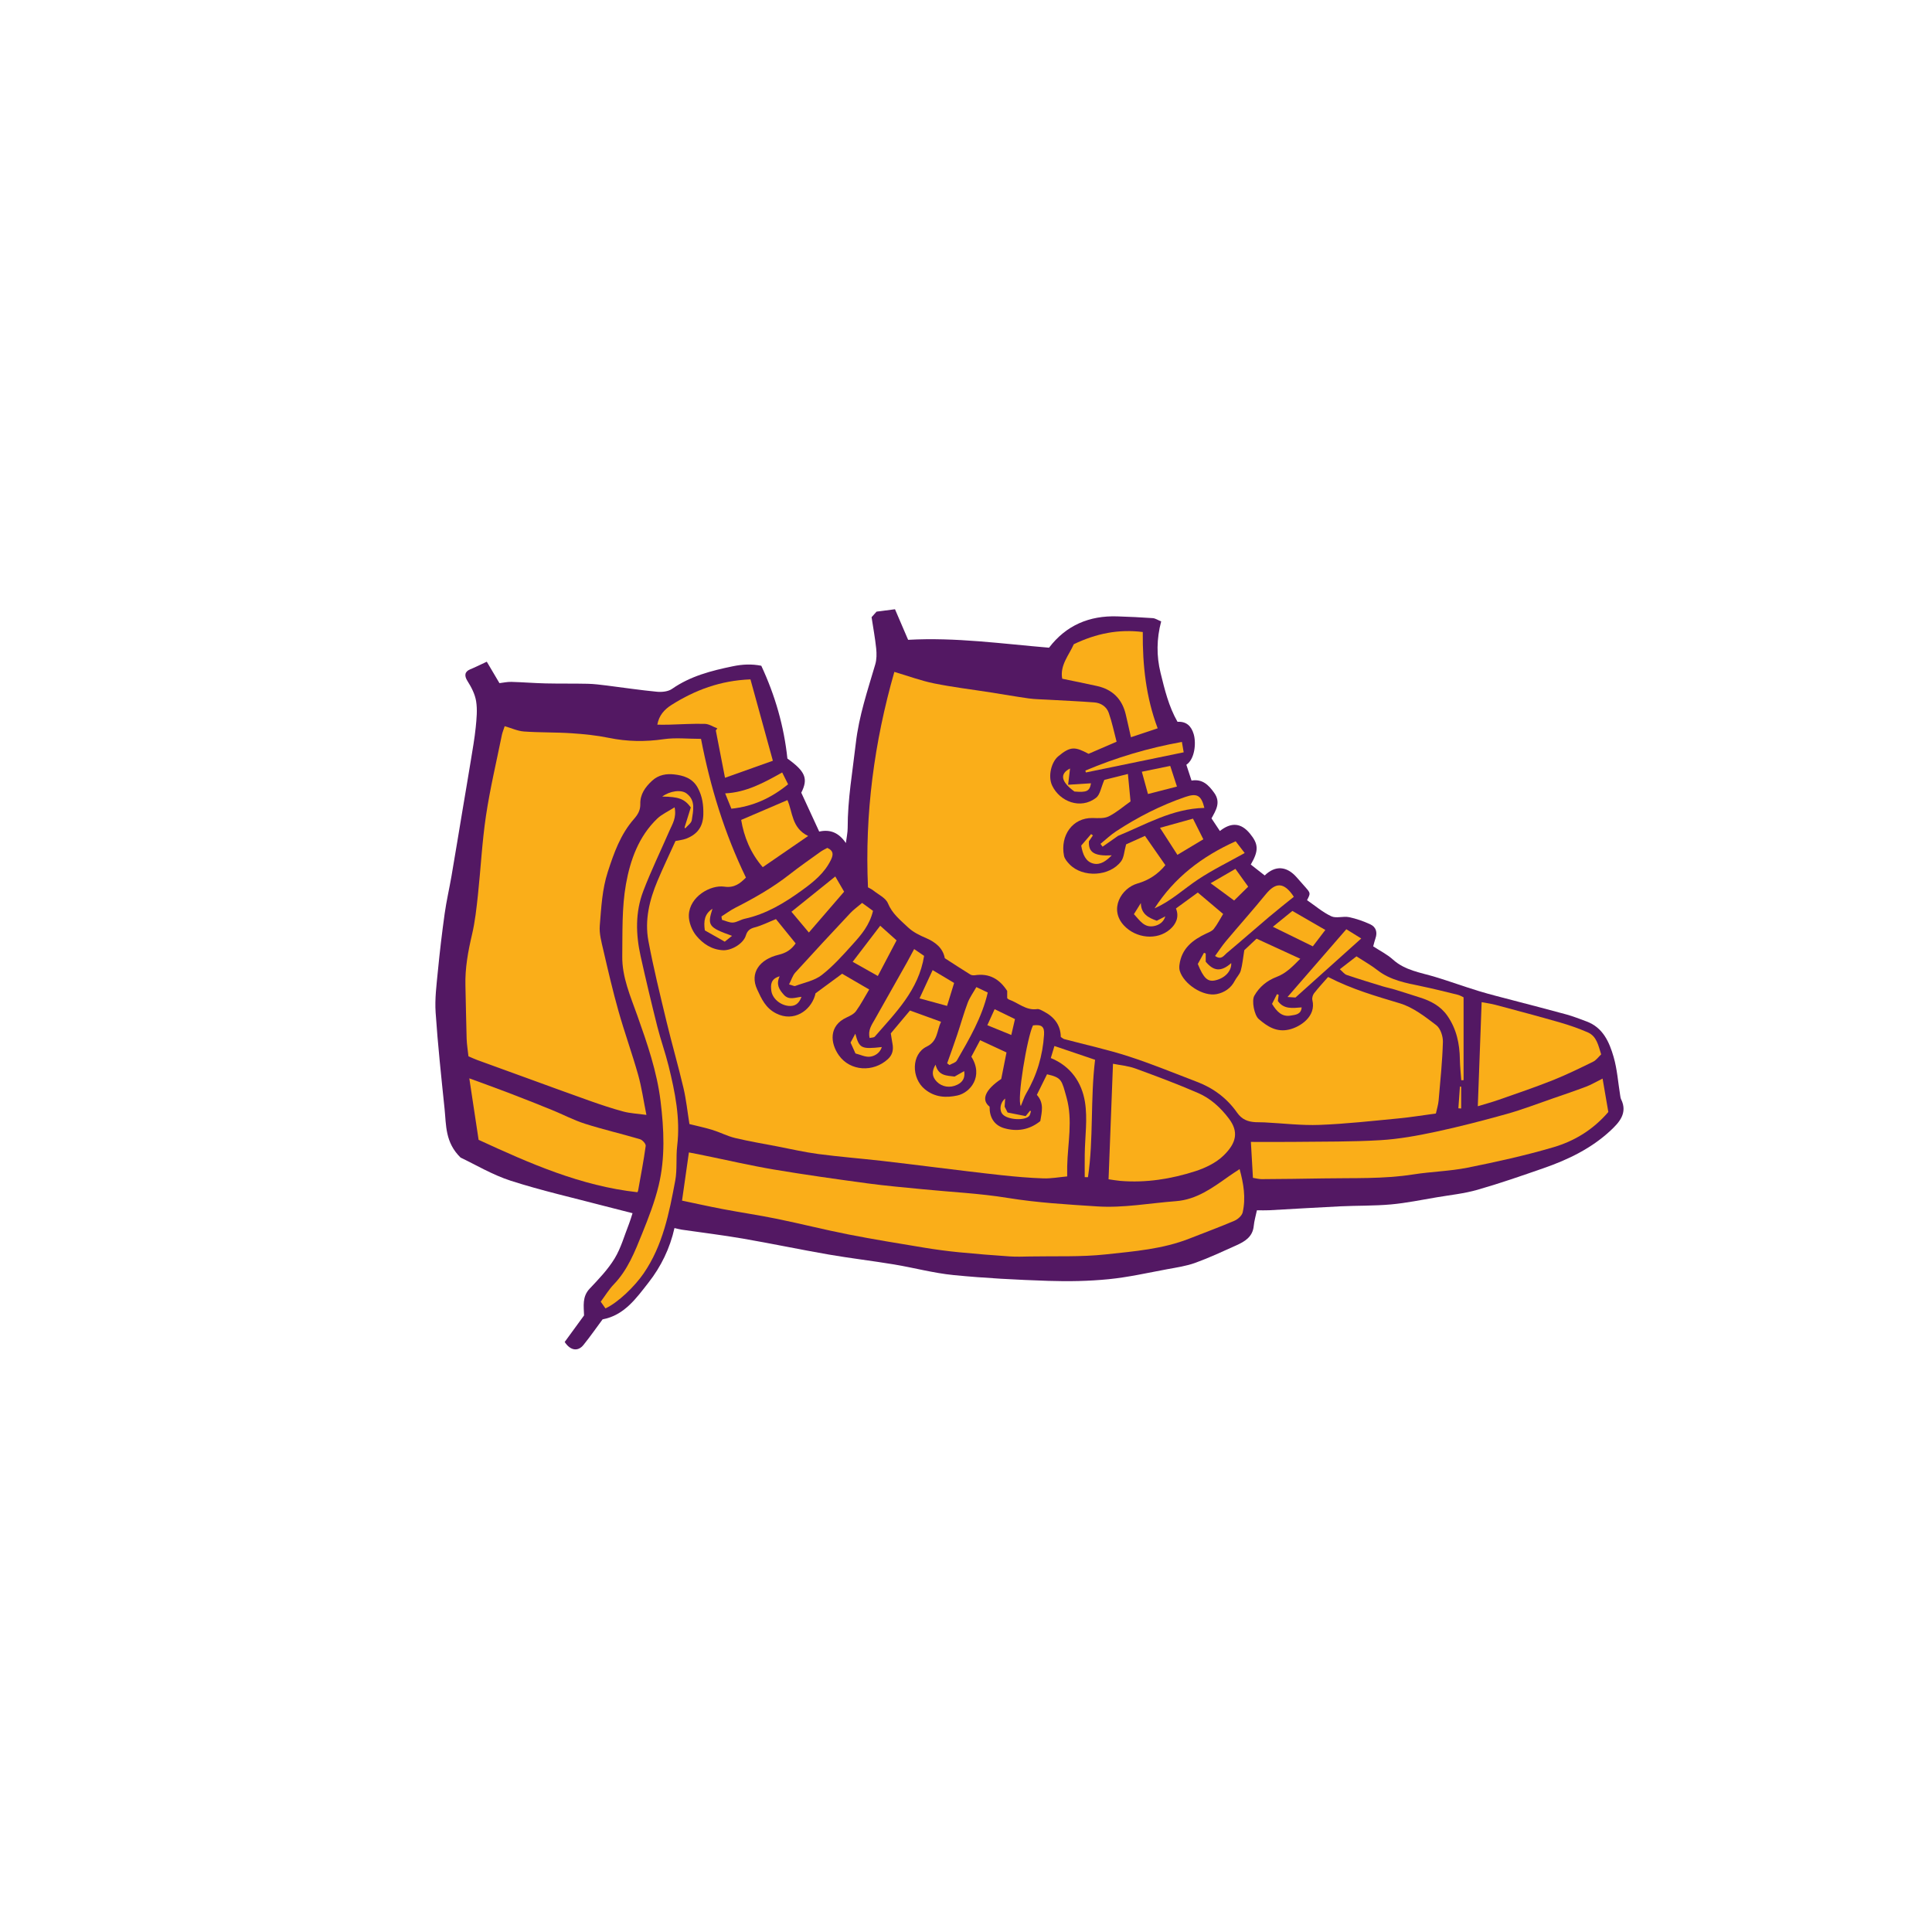 <svg version="1.1" xmlns="http://www.w3.org/2000/svg" xmlns:xlink="http://www.w3.org/1999/xlink" x="0px" y="0px" width="200px"
	 height="200px" viewBox="0 0 200 200" enable-background="new 0 0 200 200" xml:space="preserve">
<g id="svg">
	<path class="stroke" fill="#531863"  d="M167.817,113.799c-0.062-0.125-0.074-0.276-0.098-0.417c-0.217-1.328-0.307-2.692-0.679-3.975
		c-0.447-1.539-1.099-3.037-2.799-3.667c-0.689-0.255-1.376-0.528-2.083-0.723c-1.828-0.505-3.668-0.97-5.503-1.455
		c-1.188-0.314-2.383-0.606-3.558-0.964c-1.521-0.463-3.017-1.011-4.54-1.471c-1.513-0.456-3.105-0.663-4.36-1.794
		c-0.605-0.544-1.362-0.919-2.043-1.366c0.09-0.321,0.146-0.578,0.233-0.824c0.224-0.639,0.054-1.185-0.535-1.457
		c-0.702-0.325-1.451-0.588-2.208-0.744c-0.595-0.122-1.319,0.149-1.829-0.09c-0.899-0.421-1.679-1.098-2.51-1.668
		c0.372-0.714,0.371-0.726-0.174-1.346c-0.299-0.34-0.601-0.677-0.899-1.018c-1.027-1.172-2.216-1.257-3.309-0.193
		c-0.484-0.38-0.972-0.761-1.441-1.128c0.849-1.456,0.794-2.134-0.094-3.213c-0.919-1.116-1.938-1.182-3.105-0.262
		c-0.311-0.467-0.577-0.868-0.868-1.306c0.461-0.842,0.987-1.655,0.282-2.642c-0.59-0.827-1.225-1.462-2.349-1.272
		c-0.192-0.584-0.367-1.122-0.535-1.637c0.87-0.576,1.032-2.236,0.761-3.163c-0.238-0.816-0.738-1.341-1.677-1.282
		c-0.915-1.598-1.327-3.333-1.753-5.061c-0.435-1.761-0.417-3.533,0.062-5.333c-0.353-0.143-0.605-0.32-0.87-0.339
		c-1.22-0.086-2.442-0.143-3.665-0.182c-2.901-0.095-5.301,0.919-7.074,3.242c-4.858-0.407-9.684-1.091-14.587-0.815
		c-0.446-1.038-0.892-2.077-1.359-3.165c-0.659,0.085-1.257,0.163-1.908,0.247c-0.161,0.179-0.348,0.388-0.516,0.575
		c0.169,1.114,0.368,2.171,0.477,3.236c0.056,0.545,0.056,1.136-0.097,1.654c-0.79,2.69-1.688,5.331-2.012,8.159
		c-0.335,2.92-0.848,5.816-0.843,8.77c0.001,0.474-0.109,0.947-0.185,1.562c-0.734-1.08-1.625-1.439-2.762-1.188
		c-0.648-1.407-1.271-2.756-1.856-4.024c0.743-1.462,0.413-2.209-1.436-3.535c-0.354-3.352-1.273-6.538-2.703-9.606
		c-0.996-0.197-1.942-0.154-2.945,0.053c-2.229,0.461-4.389,1.013-6.298,2.343c-0.4,0.278-1.044,0.343-1.556,0.294
		c-1.74-0.164-3.471-0.43-5.205-0.645c-0.652-0.08-1.308-0.164-1.962-0.18c-1.45-0.033-2.9-0.004-4.35-0.038
		c-1.187-0.027-2.372-0.126-3.558-0.158c-0.414-0.011-0.831,0.085-1.231,0.131c-0.47-0.794-0.891-1.508-1.312-2.22
		c-0.674,0.313-1.181,0.572-1.706,0.785c-0.605,0.244-0.633,0.682-0.29,1.221c0.405,0.634,0.777,1.361,0.893,2.091
		c0.14,0.878,0.048,1.806-0.042,2.702c-0.117,1.149-0.322,2.288-0.507,3.43c-0.274,1.691-0.565,3.38-0.848,5.07
		c-0.385,2.302-0.76,4.604-1.155,6.904c-0.223,1.293-0.524,2.574-0.705,3.872c-0.277,1.984-0.512,3.975-0.705,5.969
		c-0.138,1.419-0.327,2.857-0.231,4.269c0.224,3.334,0.584,6.66,0.927,9.984c0.174,1.685,0.048,3.469,1.658,5.039
		c1.517,0.715,3.286,1.783,5.201,2.399c3.188,1.025,6.468,1.764,9.711,2.619c0.949,0.25,1.902,0.486,2.887,0.737
		c-0.15,0.46-0.238,0.781-0.36,1.089c-0.479,1.21-0.828,2.502-1.495,3.6c-0.695,1.144-1.656,2.143-2.585,3.125
		c-0.788,0.834-0.605,1.803-0.579,2.769c-0.683,0.935-1.353,1.854-2.004,2.748c0.582,0.895,1.372,1.018,1.943,0.309
		c0.7-0.867,1.337-1.784,1.979-2.65c2.26-0.421,3.499-2.205,4.764-3.82c1.288-1.645,2.213-3.542,2.678-5.632
		c0.3,0.067,0.527,0.133,0.758,0.167c2.106,0.307,4.222,0.562,6.319,0.923c2.977,0.514,5.935,1.138,8.911,1.654
		c2.231,0.386,4.483,0.647,6.718,1.018c2.069,0.342,4.112,0.901,6.192,1.106c3.256,0.321,6.531,0.49,9.802,0.599
		c2.08,0.069,4.178,0.032,6.247-0.173c2.032-0.201,4.04-0.659,6.053-1.032c0.981-0.182,1.986-0.326,2.917-0.663
		c1.445-0.523,2.843-1.178,4.248-1.81c0.884-0.398,1.694-0.88,1.802-2.011c0.049-0.517,0.203-1.023,0.327-1.618
		c0.466,0,0.868,0.018,1.267-0.003c2.453-0.131,4.904-0.289,7.356-0.406c1.756-0.083,3.521-0.041,5.269-0.199
		c1.585-0.144,3.154-0.472,4.728-0.736c1.405-0.237,2.839-0.385,4.201-0.774c2.316-0.662,4.595-1.456,6.871-2.247
		c2.535-0.88,4.943-2.049,6.917-3.888C167.585,116.229,168.53,115.241,167.817,113.799z"/>
	<path fill-rule="evenodd" clip-rule="evenodd" fill="#faae19" class="fill" d="M71.37,116.363c-0.205-1.272-0.333-2.524-0.618-3.739
		c-0.539-2.299-1.201-4.568-1.752-6.864c-0.667-2.778-1.354-5.558-1.879-8.364c-0.4-2.142,0.11-4.229,0.946-6.217
		c0.591-1.402,1.25-2.775,1.859-4.118c0.426-0.091,0.791-0.12,1.116-0.247c1.13-0.439,1.738-1.216,1.766-2.498
		c0.022-0.978-0.091-1.849-0.559-2.734c-0.551-1.041-1.521-1.312-2.472-1.416c-0.75-0.081-1.575,0.018-2.262,0.646
		c-0.737,0.677-1.254,1.426-1.23,2.403c0.018,0.677-0.271,1.126-0.664,1.575c-1.386,1.583-2.062,3.493-2.701,5.463
		c-0.593,1.829-0.676,3.702-0.832,5.569c-0.068,0.825,0.174,1.692,0.366,2.52c0.489,2.109,0.977,4.223,1.565,6.306
		c0.626,2.219,1.414,4.394,2.04,6.612c0.366,1.297,0.552,2.645,0.857,4.154c-0.945-0.131-1.691-0.16-2.394-0.35
		c-1.184-0.318-2.349-0.712-3.506-1.121c-2.148-0.758-4.285-1.549-6.426-2.326c-1.727-0.627-3.454-1.251-5.179-1.882
		c-0.31-0.113-0.608-0.257-0.917-0.388c-0.068-0.643-0.169-1.232-0.188-1.823c-0.058-1.835-0.077-3.671-0.125-5.506
		c-0.048-1.801,0.275-3.542,0.685-5.288c0.312-1.327,0.459-2.696,0.606-4.055c0.294-2.734,0.428-5.491,0.833-8.207
		c0.419-2.806,1.079-5.576,1.643-8.359c0.061-0.299,0.185-0.585,0.298-0.935c0.686,0.197,1.331,0.502,1.993,0.55
		c1.632,0.118,3.275,0.072,4.908,0.181c1.304,0.086,2.616,0.218,3.894,0.48c1.894,0.39,3.755,0.414,5.669,0.135
		c1.215-0.177,2.478-0.033,3.858-0.033c0.969,5.015,2.43,9.773,4.651,14.361c-0.587,0.583-1.181,1.094-2.234,0.939
		c-1.44-0.211-3.607,1.036-3.677,2.939c-0.027,0.719,0.316,1.594,0.783,2.154c0.675,0.81,1.582,1.432,2.754,1.487
		c0.879,0.041,2.108-0.677,2.365-1.526c0.15-0.496,0.421-0.71,0.931-0.843c0.707-0.183,1.373-0.527,2.184-0.854
		c0.674,0.832,1.355,1.673,2.041,2.519c-0.473,0.669-0.999,0.992-1.791,1.182c-1.924,0.463-2.996,1.867-2.193,3.583
		c0.449,0.96,0.851,1.922,1.981,2.489c1.807,0.906,3.511-0.273,3.993-1.829c0.043-0.136,0.067-0.278,0.062-0.257
		c0.956-0.704,1.807-1.33,2.757-2.03c0.848,0.494,1.808,1.053,2.803,1.632c-0.472,0.789-0.868,1.552-1.368,2.242
		c-0.219,0.301-0.627,0.494-0.984,0.659c-1.841,0.853-1.688,2.649-0.784,3.917c1.176,1.653,3.567,1.774,5.071,0.389
		c0.486-0.448,0.59-0.972,0.478-1.584c-0.069-0.373-0.123-0.749-0.176-1.082c0.668-0.796,1.295-1.544,1.985-2.367
		c1.022,0.371,2.056,0.746,3.213,1.166c-0.456,0.979-0.329,2.012-1.479,2.569c-1.605,0.778-1.607,3.257-0.198,4.413
		c1.047,0.858,2.216,0.901,3.37,0.651c1.333-0.288,2.734-1.98,1.448-4.019c0.274-0.515,0.562-1.054,0.908-1.706
		c0.943,0.438,1.837,0.853,2.73,1.268c-0.197,0.99-0.376,1.892-0.545,2.744c-1.665,1.112-2.106,2.167-1.205,2.868
		c-0.021,1.075,0.453,1.922,1.514,2.229c1.338,0.387,2.618,0.168,3.734-0.734c0.157-0.944,0.417-1.856-0.356-2.717
		c0.342-0.691,0.698-1.414,1.053-2.131c1.555,0.352,1.519,0.623,2.018,2.396c0.666,2.365,0.122,4.753,0.069,7.132
		c-0.007,0.3-0.001,0.6-0.001,1.046c-0.81,0.072-1.648,0.231-2.481,0.203c-1.45-0.048-2.9-0.178-4.344-0.333
		c-2.289-0.246-4.573-0.539-6.859-0.814c-1.844-0.223-3.686-0.463-5.531-0.669c-2.182-0.244-4.372-0.418-6.548-0.705
		c-1.435-0.189-2.853-0.52-4.276-0.794c-1.448-0.278-2.905-0.521-4.338-0.865c-0.805-0.192-1.557-0.592-2.352-0.838
		C72.978,116.731,72.189,116.57,71.37,116.363z"/>
	<path fill-rule="evenodd" clip-rule="evenodd" fill="#faae19" class="fill" d="M115.589,76.781c-1.119,0.483-1.992,0.862-2.899,1.253
		c-1.379-0.725-1.851-0.824-3.149,0.265c-0.7,0.587-1.085,2.05-0.62,3.028c0.78,1.642,2.932,2.509,4.547,1.258
		c0.417-0.323,0.508-1.066,0.852-1.852c0.599-0.151,1.455-0.366,2.441-0.613c0.098,1.021,0.185,1.931,0.272,2.844
		c-0.764,0.539-1.458,1.15-2.258,1.547c-0.471,0.235-1.111,0.181-1.673,0.169c-2.074-0.04-3.363,1.815-2.958,3.899
		c0.062,0.324,0.331,0.64,0.574,0.892c1.362,1.412,4.165,1.274,5.343-0.314c0.3-0.404,0.312-1.022,0.514-1.749
		c0.529-0.239,1.253-0.563,1.952-0.878c0.71,1.019,1.396,2.004,2.112,3.03c-0.739,0.903-1.694,1.561-2.878,1.896
		c-1.681,0.478-2.997,2.668-1.395,4.365c1.232,1.307,3.404,1.565,4.762,0.378c0.588-0.514,0.978-1.259,0.607-2.155
		c0.742-0.541,1.468-1.071,2.261-1.649c0.871,0.735,1.737,1.467,2.626,2.218c-0.311,0.509-0.592,1.063-0.966,1.545
		c-0.183,0.236-0.527,0.361-0.817,0.497c-1.403,0.66-2.523,1.555-2.74,3.218c-0.027,0.206-0.028,0.433,0.031,0.628
		c0.413,1.373,2.417,2.692,3.828,2.407c0.774-0.156,1.47-0.6,1.865-1.376c0.184-0.36,0.512-0.667,0.619-1.043
		c0.177-0.623,0.229-1.282,0.367-2.123c0.323-0.303,0.807-0.758,1.272-1.195c1.522,0.7,2.962,1.361,4.524,2.079
		c-0.811,0.82-1.478,1.511-2.445,1.878c-0.983,0.373-1.786,1.021-2.312,1.951c-0.296,0.523-0.002,2.015,0.454,2.409
		c0.904,0.784,1.858,1.395,3.156,1.088c1.151-0.272,2.815-1.359,2.399-3.047c-0.052-0.213,0.038-0.53,0.178-0.708
		c0.466-0.596,0.983-1.15,1.45-1.685c2.513,1.296,4.977,1.987,7.438,2.731c1.363,0.412,2.597,1.374,3.759,2.259
		c0.433,0.33,0.706,1.153,0.688,1.741c-0.059,2.023-0.268,4.042-0.445,6.061c-0.04,0.447-0.183,0.884-0.282,1.342
		c-1.29,0.172-2.575,0.385-3.868,0.508c-2.722,0.26-5.445,0.567-8.175,0.671c-1.891,0.072-3.793-0.164-5.689-0.26
		c-0.308-0.015-0.616-0.007-0.923-0.021c-0.79-0.038-1.421-0.267-1.926-0.99c-1.033-1.477-2.442-2.536-4.136-3.181
		c-2.355-0.897-4.689-1.864-7.084-2.639c-2.187-0.708-4.443-1.198-6.668-1.79c-0.109-0.029-0.202-0.122-0.361-0.223
		c-0.015-1.238-0.692-2.091-1.784-2.651c-0.208-0.106-0.454-0.263-0.659-0.233c-1.153,0.169-1.952-0.651-2.92-0.989
		c-0.064-0.022-0.113-0.086-0.184-0.142c0-0.271,0-0.529,0-0.748c-0.799-1.244-1.867-1.849-3.338-1.627
		c-0.156,0.023-0.354,0.006-0.482-0.073c-0.878-0.544-1.74-1.11-2.64-1.689c-0.19-1.055-0.985-1.669-1.917-2.073
		c-0.701-0.305-1.353-0.608-1.923-1.149c-0.783-0.745-1.604-1.387-2.049-2.465c-0.229-0.555-0.983-0.898-1.512-1.324
		c-0.161-0.129-0.358-0.213-0.551-0.325c-0.341-7.619,0.644-15.018,2.729-22.303c1.47,0.435,2.769,0.92,4.112,1.192
		c1.936,0.392,3.904,0.626,5.858,0.933c1.317,0.206,2.631,0.439,3.951,0.623c0.632,0.087,1.276,0.091,1.915,0.128
		c1.622,0.092,3.246,0.161,4.866,0.283c0.689,0.052,1.27,0.444,1.494,1.085C115.121,74.772,115.328,75.792,115.589,76.781z"/>
	<path fill-rule="evenodd" clip-rule="evenodd" fill="#faae19" class="fill" d="M70.604,124.288c0.242-1.701,0.473-3.316,0.711-4.99
		c0.485,0.096,1.041,0.204,1.595,0.317c2.401,0.489,4.79,1.047,7.205,1.454c3.221,0.542,6.458,0.995,9.695,1.434
		c1.893,0.256,3.798,0.417,5.699,0.606c2.942,0.293,5.911,0.426,8.822,0.901c3.082,0.503,6.191,0.677,9.281,0.878
		c2.682,0.174,5.409-0.34,8.116-0.543c2.155-0.162,3.806-1.391,5.48-2.574c0.346-0.245,0.706-0.473,1.116-0.747
		c0.41,1.495,0.659,2.978,0.319,4.478c-0.078,0.342-0.499,0.717-0.851,0.868c-1.527,0.654-3.088,1.224-4.633,1.835
		c-2.786,1.104-5.755,1.331-8.676,1.648c-2.599,0.282-5.241,0.165-7.864,0.216c-0.706,0.014-1.416,0.042-2.119-0.007
		c-1.754-0.121-3.508-0.259-5.259-0.432c-1.207-0.12-2.41-0.281-3.606-0.479c-2.605-0.431-5.214-0.853-7.805-1.362
		c-2.468-0.485-4.91-1.105-7.374-1.611c-1.863-0.381-3.749-0.657-5.619-1.012C73.416,124.898,72.005,124.581,70.604,124.288z"/>
	<path fill-rule="evenodd" clip-rule="evenodd" fill="#faae19" class="fill" d="M129.704,121.932c-0.073-1.276-0.14-2.451-0.213-3.722
		c1.512,0,3.007,0.016,4.502-0.003c2.961-0.037,5.929,0,8.883-0.175c1.915-0.113,3.831-0.459,5.712-0.862
		c2.487-0.531,4.953-1.173,7.402-1.857c1.595-0.445,3.146-1.048,4.713-1.588c1.168-0.403,2.341-0.799,3.496-1.237
		c0.53-0.202,1.023-0.498,1.7-0.834c0.211,1.228,0.412,2.399,0.595,3.46c-1.615,1.878-3.55,3.02-5.687,3.648
		c-2.92,0.86-5.906,1.518-8.894,2.116c-1.84,0.368-3.743,0.404-5.6,0.697c-3.102,0.49-6.221,0.355-9.335,0.413
		c-2.121,0.039-4.242,0.061-6.363,0.076C130.342,122.067,130.066,121.988,129.704,121.932z"/>
	<path fill-rule="evenodd" clip-rule="evenodd" fill="#faae19" class="fill" d="M114.758,122.078c0.154-4.011,0.303-7.92,0.458-11.958
		c0.753,0.153,1.565,0.217,2.302,0.486c2.193,0.799,4.382,1.62,6.521,2.548c1.281,0.557,2.314,1.505,3.169,2.633
		c1.013,1.335,0.837,2.504-0.567,3.853c-0.774,0.744-1.865,1.268-2.906,1.603c-2.511,0.808-5.104,1.221-7.762,1.002
		C115.574,122.212,115.178,122.137,114.758,122.078z"/>
	<path fill-rule="evenodd" clip-rule="evenodd" fill="#faae19" class="fill" d="M49.545,117.995c-0.32-2.117-0.625-4.13-0.962-6.365
		c1.49,0.549,2.752,0.998,4.004,1.478c1.509,0.579,3.013,1.17,4.51,1.779c1.161,0.472,2.279,1.067,3.468,1.445
		c1.876,0.597,3.802,1.04,5.689,1.6c0.253,0.075,0.617,0.484,0.588,0.691c-0.213,1.552-0.51,3.092-0.787,4.635
		c-0.016,0.086-0.082,0.165-0.08,0.16C60.106,122.765,54.849,120.44,49.545,117.995z"/>
	<path fill-rule="evenodd" clip-rule="evenodd" fill="#faae19" class="fill" d="M62.675,135.444c-0.165-0.232-0.317-0.45-0.489-0.694
		c0.475-0.637,0.856-1.276,1.358-1.797c1.446-1.5,2.179-3.393,2.933-5.259c0.657-1.625,1.299-3.278,1.708-4.977
		c0.691-2.876,0.552-5.811,0.195-8.729c-0.375-3.072-1.378-5.964-2.409-8.869c-0.701-1.975-1.583-3.964-1.555-6.121
		c0.032-2.496-0.051-5.035,0.383-7.473c0.442-2.479,1.314-4.937,3.235-6.779c0.469-0.451,1.105-0.73,1.799-1.174
		c0.222,1.081-0.229,1.729-0.523,2.406c-0.91,2.098-1.917,4.157-2.728,6.291c-0.827,2.177-0.767,4.459-0.266,6.712
		c0.542,2.441,1.122,4.875,1.732,7.301c0.343,1.363,0.826,2.69,1.163,4.055c0.668,2.713,1.229,5.438,0.893,8.271
		c-0.144,1.196,0.015,2.438-0.205,3.614c-0.626,3.349-1.279,6.701-3.27,9.602C65.724,133.145,63.985,134.848,62.675,135.444z"/>
	<path fill-rule="evenodd" clip-rule="evenodd" fill="#faae19" class="fill" d="M153.379,103.743c0.513,0.098,0.978,0.157,1.427,0.277
		c2.229,0.596,4.46,1.186,6.677,1.824c0.985,0.284,1.962,0.623,2.899,1.035c0.897,0.395,1.074,1.321,1.37,2.269
		c-0.253,0.236-0.499,0.595-0.839,0.762c-1.385,0.68-2.775,1.36-4.207,1.93c-1.839,0.73-3.717,1.364-5.585,2.02
		c-0.707,0.248-1.433,0.442-2.139,0.657C153.115,110.911,153.244,107.41,153.379,103.743z"/>
	<path fill-rule="evenodd" clip-rule="evenodd" fill="#faae19" class="fill" d="M77.687,70.328c0.792,2.876,1.556,5.65,2.32,8.425
		c-1.722,0.612-3.274,1.164-4.955,1.762c-0.321-1.652-0.637-3.277-0.952-4.903c0.053-0.069,0.107-0.139,0.16-0.209
		c-0.432-0.165-0.859-0.458-1.295-0.469c-1.244-0.032-2.492,0.052-3.738,0.085c-0.378,0.01-0.756,0.001-1.18,0.001
		c0.167-0.97,0.741-1.588,1.484-2.057C71.959,71.434,74.566,70.449,77.687,70.328z"/>
	<path fill-rule="evenodd" clip-rule="evenodd" fill="#faae19" class="fill" d="M118.3,65.426c-0.03,3.439,0.337,6.768,1.542,9.969
		c-0.898,0.299-1.794,0.599-2.769,0.923c-0.185-0.817-0.351-1.598-0.538-2.374c-0.382-1.591-1.376-2.575-2.976-2.929
		c-1.156-0.256-2.318-0.487-3.598-0.754c-0.265-1.389,0.72-2.468,1.199-3.573C113.484,65.577,115.786,65.111,118.3,65.426z"/>
	<path fill-rule="evenodd" clip-rule="evenodd" fill="#faae19" class="fill" d="M78.96,89.771c-1.279-1.475-1.947-3.166-2.234-4.893
		c1.596-0.684,3.161-1.355,4.787-2.052c0.555,1.233,0.424,2.886,2.147,3.715C82.005,87.678,80.498,88.713,78.96,89.771z"/>
	<path fill-rule="evenodd" clip-rule="evenodd" fill="#faae19" class="fill" d="M138.698,100.334c0.667-0.516,1.211-0.938,1.722-1.333
		c0.764,0.498,1.51,0.913,2.175,1.431c1.336,1.042,2.925,1.323,4.513,1.654c1.271,0.265,2.533,0.58,3.794,0.891
		c0.245,0.06,0.47,0.204,0.607,0.266c0,2.926,0,5.751,0,8.577c-0.08,0.001-0.159,0.003-0.237,0.006
		c-0.052-0.72-0.137-1.438-0.147-2.159c-0.023-1.627-0.349-3.157-1.296-4.516c-0.695-0.998-1.696-1.526-2.816-1.882
		c-0.883-0.28-1.764-0.567-2.649-0.838c-0.408-0.125-0.831-0.204-1.239-0.329c-1.241-0.38-2.485-0.757-3.714-1.175
		C139.167,100.844,138.985,100.581,138.698,100.334z"/>
	<path fill-rule="evenodd" clip-rule="evenodd" fill="#faae19" class="fill" d="M81.682,101.906c0.247-0.479,0.37-0.922,0.647-1.228
		c1.881-2.072,3.789-4.121,5.703-6.163c0.322-0.344,0.716-0.621,1.213-1.045c0.355,0.258,0.765,0.556,1.13,0.822
		c-0.354,1.478-1.214,2.477-2.083,3.439c-1.016,1.127-2.039,2.281-3.229,3.207c-0.753,0.585-1.813,0.782-2.744,1.13
		C82.213,102.107,82.054,102.005,81.682,101.906z"/>
	<path fill-rule="evenodd" clip-rule="evenodd" fill="#faae19" class="fill" d="M85.644,87.775c0.648,0.285,0.63,0.693,0.39,1.203
		c-0.659,1.396-1.818,2.32-3.021,3.19c-1.81,1.31-3.704,2.46-5.93,2.944c-0.414,0.09-0.801,0.365-1.21,0.39
		c-0.371,0.023-0.755-0.179-1.134-0.282c-0.019-0.116-0.037-0.231-0.056-0.348c0.479-0.303,0.937-0.647,1.44-0.903
		c1.958-0.995,3.857-2.076,5.594-3.436c1.046-0.818,2.138-1.579,3.217-2.355C85.161,88.014,85.423,87.898,85.644,87.775z"/>
	<path fill-rule="evenodd" clip-rule="evenodd" fill="#faae19" class="fill" d="M112.291,121.857c0-0.792-0.009-1.584,0.002-2.376
		c0.023-1.808,0.307-3.656,0.021-5.413c-0.327-2.014-1.473-3.698-3.534-4.54c0.117-0.392,0.225-0.75,0.374-1.245
		c1.422,0.482,2.788,0.945,4.208,1.426c-0.5,4.141-0.148,8.178-0.735,12.155C112.514,121.861,112.402,121.859,112.291,121.857z"/>
	<path fill-rule="evenodd" clip-rule="evenodd" fill="#faae19" class="fill" d="M94.632,98.247c0.449,0.308,0.758,0.52,1.031,0.706
		c-0.564,3.542-2.95,5.879-5.103,8.356c-0.094,0.108-0.331,0.094-0.533,0.145c-0.198-0.804,0.207-1.351,0.531-1.922
		c1.124-1.988,2.246-3.976,3.366-5.966C94.151,99.158,94.365,98.743,94.632,98.247z"/>
	<path fill-rule="evenodd" clip-rule="evenodd" fill="#faae19" class="fill" d="M127.916,87.088c0.384,0.5,0.665,0.865,0.934,1.217
		c-1.676,0.938-3.33,1.738-4.845,2.748c-1.492,0.994-2.81,2.25-4.483,2.973C121.576,90.833,124.429,88.657,127.916,87.088z"/>
	<path fill-rule="evenodd" clip-rule="evenodd" fill="#faae19" class="fill" d="M133.938,92.835c-0.87,0.705-1.729,1.378-2.562,2.082
		c-1.475,1.249-2.924,2.527-4.406,3.765c-0.278,0.233-0.541,0.734-1.186,0.278c0.386-0.53,0.727-1.058,1.128-1.536
		c1.362-1.621,2.774-3.199,4.111-4.84C132.072,91.299,132.928,91.306,133.938,92.835z"/>
	<path fill-rule="evenodd" clip-rule="evenodd" fill="#faae19" class="fill" d="M86.468,90.732c0.252,0.435,0.548,0.942,0.915,1.575
		c-1.16,1.344-2.362,2.737-3.649,4.228c-0.68-0.811-1.264-1.506-1.805-2.151C83.421,93.183,84.937,91.964,86.468,90.732z"/>
	<path fill-rule="evenodd" clip-rule="evenodd" fill="#faae19" class="fill" d="M90.873,101.034c-0.929-0.523-1.784-1.005-2.605-1.469
		c0.984-1.288,1.892-2.477,2.852-3.733c0.545,0.487,1.075,0.962,1.692,1.515C92.152,98.599,91.528,99.787,90.873,101.034z"/>
	<path fill-rule="evenodd" clip-rule="evenodd" fill="#faae19" class="fill" d="M101.072,102.184c0.492,0.234,0.79,0.376,1.181,0.562
		c-0.594,2.574-1.911,4.804-3.199,7.04c-0.13,0.228-0.508,0.312-0.77,0.464c-0.078-0.059-0.156-0.117-0.234-0.176
		c0.347-0.982,0.705-1.96,1.036-2.949c0.37-1.099,0.677-2.221,1.085-3.305C100.385,103.252,100.757,102.744,101.072,102.184z"/>
	<path fill-rule="evenodd" clip-rule="evenodd" fill="#faae19" class="fill" d="M134.105,103.263c-0.185-0.012-0.412-0.027-0.822-0.054
		c2.077-2.393,4.056-4.673,6.087-7.015c0.562,0.349,1.008,0.625,1.545,0.958C138.578,99.249,136.357,101.242,134.105,103.263z"/>
	<path fill-rule="evenodd" clip-rule="evenodd" fill="#faae19" class="fill" d="M105.678,114.492c-0.443-0.612,0.667-7.189,1.258-8.343
		c0.886-0.109,1.197,0.107,1.144,0.956c-0.136,2.167-0.74,4.203-1.846,6.086C106.02,113.556,105.896,113.974,105.678,114.492z"/>
	<path fill-rule="evenodd" clip-rule="evenodd" fill="#faae19" class="fill" d="M75.712,83.717C75.485,83.16,75.3,82.7,75.069,82.13
		c2.176-0.101,4.007-1.1,5.901-2.165c0.228,0.454,0.403,0.804,0.614,1.224C79.841,82.612,77.944,83.487,75.712,83.717z"/>
	<path fill-rule="evenodd" clip-rule="evenodd" fill="#faae19" class="fill" d="M115.737,86.53c-0.626,0.439-1.111,0.778-1.597,1.118
		c-0.073-0.097-0.145-0.194-0.219-0.292c0.54-0.438,1.047-0.926,1.625-1.305c2.241-1.469,4.617-2.682,7.156-3.552
		c1.207-0.414,1.656-0.177,1.973,1.135C121.358,83.703,118.562,85.376,115.737,86.53z"/>
	<path fill-rule="evenodd" clip-rule="evenodd" fill="#faae19" class="fill" d="M137.198,96.269c-0.465,0.609-0.896,1.174-1.295,1.696
		c-1.38-0.676-2.708-1.326-4.135-2.026c0.66-0.536,1.354-1.1,2.019-1.64C134.949,94.971,136.044,95.602,137.198,96.269z"/>
	<path fill-rule="evenodd" clip-rule="evenodd" fill="#faae19" class="fill" d="M123.496,84.747c0.381,0.76,0.706,1.404,1.073,2.135
		c-0.801,0.48-1.702,1.02-2.684,1.61c-0.563-0.875-1.119-1.737-1.802-2.797C121.317,85.352,122.392,85.053,123.496,84.747z"/>
	<path fill-rule="evenodd" clip-rule="evenodd" fill="#faae19" class="fill" d="M112.357,79.769c3.196-1.351,6.499-2.335,9.993-2.965
		c0.072,0.42,0.119,0.692,0.185,1.075c-3.404,0.702-6.766,1.395-10.126,2.087C112.391,79.9,112.374,79.834,112.357,79.769z"/>
	<path fill-rule="evenodd" clip-rule="evenodd" fill="#faae19" class="fill" d="M96.546,100.425c0.766,0.458,1.472,0.88,2.225,1.331
		c-0.251,0.814-0.485,1.573-0.732,2.375c-0.999-0.273-1.896-0.519-2.849-0.779C95.673,102.311,96.081,101.43,96.546,100.425z"/>
	<path fill-rule="evenodd" clip-rule="evenodd" fill="#faae19" class="fill" d="M118.202,79.889c1.065-0.219,1.963-0.402,2.94-0.602
		c0.242,0.742,0.464,1.426,0.696,2.138c-1.032,0.265-1.947,0.5-3,0.771C118.639,81.472,118.431,80.718,118.202,79.889z"/>
	<path fill-rule="evenodd" clip-rule="evenodd" fill="#faae19" class="fill" d="M127.756,93.221c-0.782-0.576-1.545-1.138-2.432-1.791
		c0.837-0.484,1.587-0.918,2.566-1.485c0.443,0.616,0.885,1.231,1.323,1.841C128.841,92.154,128.331,92.655,127.756,93.221z"/>
	<path fill-rule="evenodd" clip-rule="evenodd" fill="#faae19" class="fill" d="M105.07,105.496c-0.151,0.654-0.262,1.136-0.38,1.646
		c-0.815-0.332-1.594-0.649-2.481-1.012c0.258-0.566,0.499-1.095,0.755-1.659C103.68,104.82,104.368,105.154,105.07,105.496z"/>
	<path fill-rule="evenodd" clip-rule="evenodd" fill="#faae19" class="fill" d="M123.996,99.792c0.205-0.374,0.421-0.766,0.638-1.158
		c0.06,0.024,0.12,0.048,0.181,0.072c0,0.289,0,0.578,0,0.847c0.801,0.964,1.566,1.103,2.641,0.145
		c0.05,0.808-0.638,1.558-1.64,1.786C125.03,101.664,124.604,101.287,123.996,99.792z"/>
	<path fill-rule="evenodd" clip-rule="evenodd" fill="#faae19" class="fill" d="M98.818,111.446c0.387-0.219,0.668-0.378,0.994-0.564
		c0.12,0.72-0.178,1.145-0.708,1.406c-0.758,0.373-1.588,0.232-2.12-0.306c-0.496-0.503-0.567-1.049-0.134-1.769
		C97.13,111.387,98.032,111.345,98.818,111.446z"/>
	<path fill-rule="evenodd" clip-rule="evenodd" fill="#faae19" class="fill" d="M80.708,101.066c-0.395,0.849-0.045,1.366,0.417,1.893
		c0.539,0.617,1.171,0.297,1.843,0.232c-0.252,0.695-0.665,1.016-1.356,0.939c-0.877-0.098-1.673-0.786-1.768-1.591
		C79.772,101.935,79.78,101.333,80.708,101.066z"/>
	<path fill-rule="evenodd" clip-rule="evenodd" fill="#faae19" class="fill" d="M115.086,88.544c-0.555,0.571-1.172,1.028-1.898,0.852
		c-0.785-0.19-1.102-0.92-1.261-1.863c0.294-0.342,0.66-0.766,1.025-1.19c0.062,0.047,0.124,0.094,0.185,0.141
		c-0.137,0.201-0.273,0.401-0.411,0.602C112.657,88.241,113.274,88.637,115.086,88.544z"/>
	<path fill-rule="evenodd" clip-rule="evenodd" fill="#faae19" class="fill" d="M70.868,85.646c0.224-0.716,0.447-1.433,0.644-2.062
		c-0.654-0.892-1.264-1.104-2.959-1.124c0.789-0.577,1.943-0.759,2.528-0.316c0.972,0.737,0.665,1.798,0.533,2.755
		c-0.043,0.314-0.449,0.577-0.688,0.862C70.906,85.723,70.887,85.685,70.868,85.646z"/>
	<path fill-rule="evenodd" clip-rule="evenodd" fill="#faae19" class="fill" d="M88.05,107.926c0.174-0.326,0.315-0.589,0.492-0.919
		c0.409,1.522,0.615,1.623,2.745,1.383c-0.201,0.637-0.739,0.931-1.202,0.996c-0.488,0.069-1.025-0.209-1.527-0.332
		C88.364,108.622,88.201,108.261,88.05,107.926z"/>
	<path fill-rule="evenodd" clip-rule="evenodd" fill="#faae19" class="fill" d="M117.383,94.633c0.258-0.415,0.487-0.783,0.717-1.151
		c0.026,1.133,0.774,1.522,1.652,1.833c0.281-0.145,0.57-0.294,0.879-0.454c-0.145,0.528-0.578,0.903-1.203,1.012
		C118.444,96.044,118.001,95.297,117.383,94.633z"/>
	<path fill-rule="evenodd" clip-rule="evenodd" fill="#faae19" class="fill" d="M131.682,103.92c0.177-0.35,0.343-0.677,0.51-1.006
		c0.059,0.023,0.117,0.047,0.175,0.07c-0.026,0.197-0.052,0.393-0.084,0.636c0.604,0.876,1.52,0.741,2.462,0.663
		c-0.047,0.76-0.688,0.77-1.13,0.849C132.711,105.294,132.165,104.714,131.682,103.92z"/>
	<path fill-rule="evenodd" clip-rule="evenodd" fill="#faae19" class="fill" d="M73.754,94.073c-0.552,1.73-0.408,1.937,2.023,2.804
		c-0.237,0.192-0.416,0.335-0.75,0.605c-0.704-0.398-1.427-0.808-2.063-1.168C72.82,95.315,72.949,94.598,73.754,94.073z"/>
	<path fill-rule="evenodd" clip-rule="evenodd" fill="#faae19" class="fill" d="M110.771,79.554c-0.066,0.558-0.124,1.043-0.199,1.683
		c0.927-0.06,1.643-0.105,2.368-0.152c-0.144,0.824-0.433,0.961-1.713,0.853C109.835,80.931,109.668,80.11,110.771,79.554z"/>
	<path fill-rule="evenodd" clip-rule="evenodd" fill="#faae19" class="fill" d="M104.054,113.719c-0.021,0.316-0.037,0.562-0.056,0.842
		c0.082,0.161,0.178,0.352,0.308,0.606c0.606,0.121,1.249,0.248,1.869,0.372c0.193-0.237,0.323-0.396,0.452-0.555
		c0.031,0.014,0.063,0.027,0.095,0.041c-0.054,0.163-0.068,0.358-0.169,0.484c-0.419,0.522-2.169,0.432-2.729-0.126
		C103.423,114.988,103.499,114.176,104.054,113.719z"/>
	<path fill-rule="evenodd" clip-rule="evenodd" fill="#faae19" class="fill" d="M151.26,112.496c0,0.751,0,1.502,0,2.254
		c-0.097-0.006-0.193-0.013-0.289-0.019c0.054-0.75,0.107-1.5,0.161-2.25C151.174,112.486,151.217,112.491,151.26,112.496z"/>
</g>
<g id="Layer_2" display="none">
</g>
</svg>

